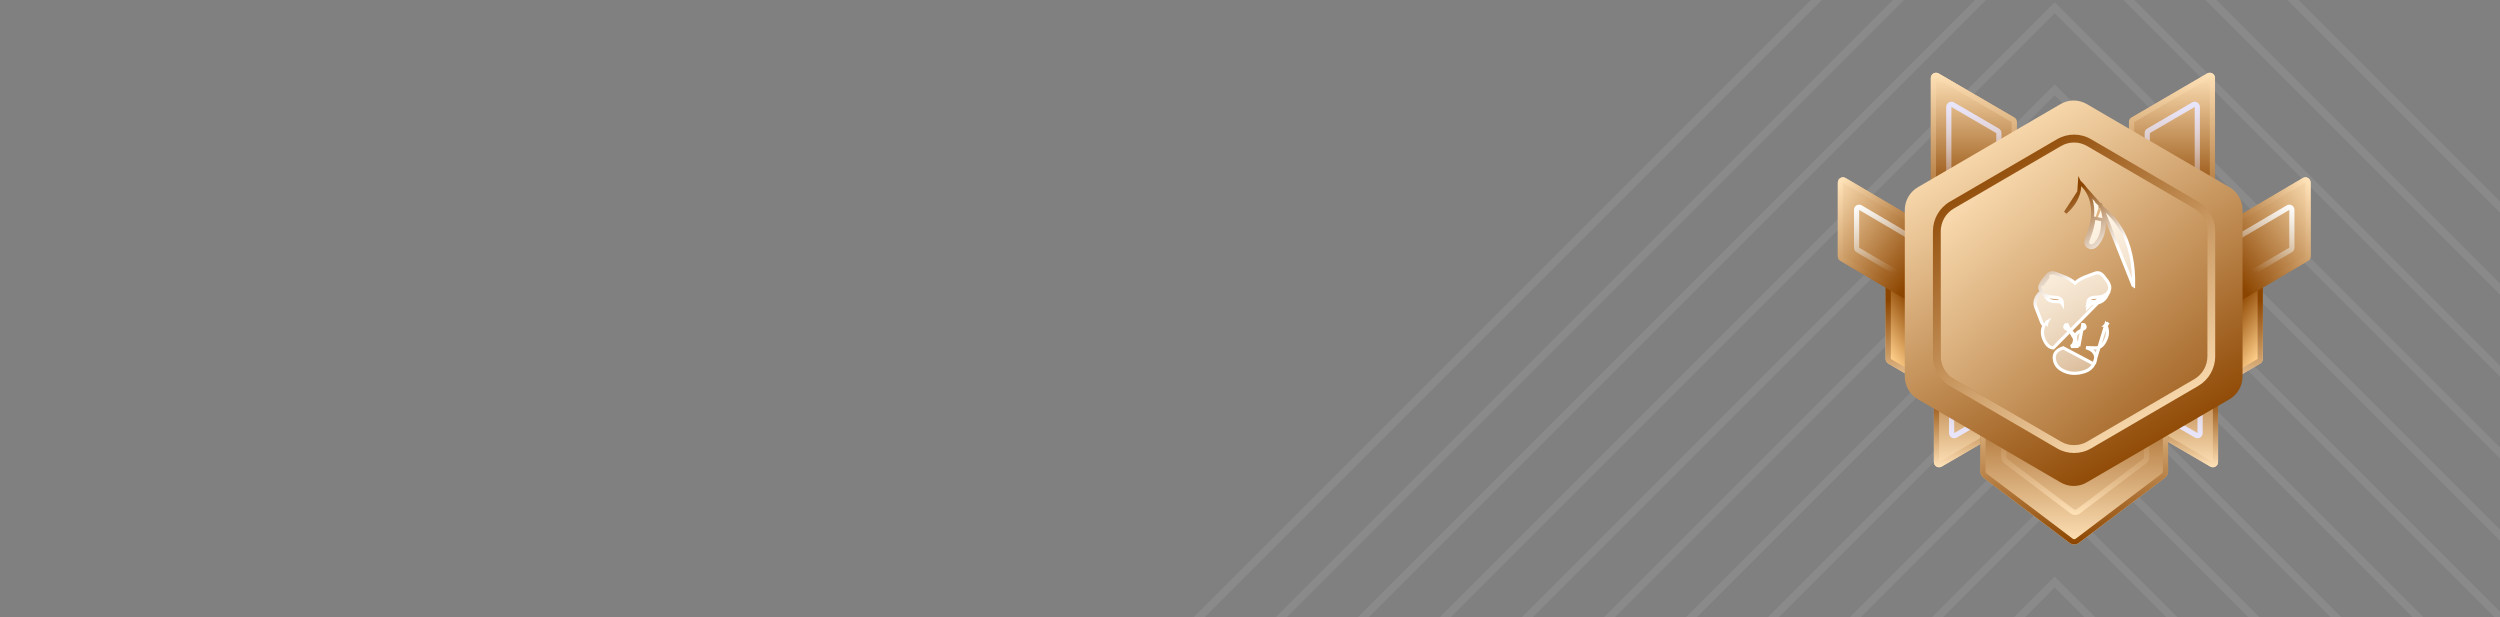 <svg width="320" height="79" viewBox="0 0 320 79" fill="none" xmlns="http://www.w3.org/2000/svg">
<rect x="0" y="0" width="320" height="79" fill="#808080" stroke="none"/>
<g clip-path="url(#clip0_3572_15824)">
<g opacity="0.08">
<path d="M117 115.5L263 -30.5L409 115.5" stroke="white"/>
<path d="M117 126L263 -20L409 126" stroke="white"/>
<path d="M117 136.5L263 -9.5L409 136.5" stroke="white"/>
<path d="M117 147L263 1L409 147" stroke="white"/>
<path d="M117 157.5L263 11.5L409 157.5" stroke="white"/>
<path d="M117 168L263 22L409 168" stroke="white"/>
<path d="M117 178.5L263 32.5L409 178.5" stroke="white"/>
<path d="M117 189L263 43L409 189" stroke="white"/>
<path d="M117 199.5L263 53.5L409 199.5" stroke="white"/>
<path d="M117 210L263 64L409 210" stroke="white"/>
<path d="M117 220.5L263 74.5L409 220.5" stroke="white"/>
</g>
<path fill-rule="evenodd" clip-rule="evenodd" d="M272.509 31.177C272.509 31.549 272.808 31.85 273.177 31.85L282.855 31.85C283.224 31.85 283.522 31.549 283.522 31.177L283.522 9.987C283.522 9.468 282.966 9.144 282.521 9.404L272.843 15.043C272.636 15.163 272.509 15.386 272.509 15.626L272.509 31.177Z" fill="url(#paint0_linear_3572_15824)"/>
<path fill-rule="evenodd" clip-rule="evenodd" d="M273.177 31.177L282.855 31.177L282.855 9.987L273.177 15.626L273.177 31.177ZM273.177 31.85C272.808 31.85 272.509 31.549 272.509 31.177L272.509 15.626C272.509 15.386 272.636 15.163 272.843 15.043L282.521 9.404C282.966 9.144 283.522 9.468 283.522 9.987L283.522 31.177C283.522 31.549 283.224 31.85 282.855 31.85L273.177 31.85Z" fill="url(#paint1_linear_3572_15824)"/>
<path fill-rule="evenodd" clip-rule="evenodd" d="M258.158 31.177C258.158 31.549 257.86 31.85 257.491 31.85L247.812 31.85C247.444 31.85 247.145 31.549 247.145 31.177L247.145 9.987C247.145 9.468 247.701 9.144 248.146 9.404L257.825 15.043C258.031 15.163 258.158 15.386 258.158 15.626L258.158 31.177Z" fill="url(#paint2_linear_3572_15824)"/>
<path fill-rule="evenodd" clip-rule="evenodd" d="M257.491 31.177L247.812 31.177L247.812 9.987L257.491 15.626L257.491 31.177ZM257.491 31.85C257.86 31.85 258.158 31.549 258.158 31.177L258.158 15.626C258.158 15.386 258.031 15.163 257.825 15.043L248.146 9.404C247.701 9.144 247.145 9.468 247.145 9.987L247.145 31.177C247.145 31.549 247.444 31.85 247.812 31.85L257.491 31.85Z" fill="url(#paint3_linear_3572_15824)"/>
<path fill-rule="evenodd" clip-rule="evenodd" d="M255.523 26.652L249.781 26.652L249.781 13.693L255.523 17.039L255.523 26.652ZM255.523 27.325C255.892 27.325 256.191 27.024 256.191 26.652L256.191 17.039C256.191 16.798 256.063 16.576 255.857 16.456L250.114 13.11C249.67 12.851 249.113 13.175 249.113 13.693L249.113 26.652C249.113 27.024 249.412 27.325 249.781 27.325L255.523 27.325Z" fill="url(#paint4_linear_3572_15824)"/>
<path fill-rule="evenodd" clip-rule="evenodd" d="M275.18 26.652L280.922 26.652L280.922 13.693L275.18 17.039L275.18 26.652ZM275.18 27.325C274.811 27.325 274.512 27.024 274.512 26.652L274.512 17.039C274.512 16.798 274.639 16.576 274.846 16.456L280.588 13.11C281.033 12.851 281.589 13.175 281.589 13.693L281.589 26.652C281.589 27.024 281.291 27.325 280.922 27.325L275.18 27.325Z" fill="url(#paint5_linear_3572_15824)"/>
<path fill-rule="evenodd" clip-rule="evenodd" d="M258.551 37.943C258.551 37.571 258.253 37.269 257.884 37.269L248.206 37.269C247.837 37.269 247.538 37.571 247.538 37.943L247.538 59.132C247.538 59.651 248.094 59.975 248.539 59.715L258.218 54.076C258.424 53.956 258.551 53.733 258.551 53.493L258.551 37.943Z" fill="url(#paint6_linear_3572_15824)"/>
<path fill-rule="evenodd" clip-rule="evenodd" d="M257.884 37.943L248.206 37.943L248.206 59.132L257.884 53.493L257.884 37.943ZM257.884 37.269C258.253 37.269 258.551 37.571 258.551 37.943L258.551 53.493C258.551 53.733 258.424 53.956 258.218 54.076L248.539 59.715C248.094 59.975 247.538 59.651 247.538 59.132L247.538 37.943C247.538 37.571 247.837 37.269 248.206 37.269L257.884 37.269Z" fill="url(#paint7_linear_3572_15824)"/>
<path fill-rule="evenodd" clip-rule="evenodd" d="M272.902 37.943C272.902 37.571 273.2 37.269 273.569 37.269L283.248 37.269C283.616 37.269 283.915 37.571 283.915 37.943L283.915 59.132C283.915 59.651 283.359 59.975 282.914 59.715L273.235 54.076C273.029 53.956 272.902 53.733 272.902 53.493L272.902 37.943Z" fill="url(#paint8_linear_3572_15824)"/>
<path fill-rule="evenodd" clip-rule="evenodd" d="M273.569 37.943L283.248 37.943L283.248 59.132L273.569 53.493L273.569 37.943ZM273.569 37.269C273.2 37.269 272.902 37.571 272.902 37.943L272.902 53.493C272.902 53.733 273.029 53.956 273.235 54.076L282.914 59.715C283.359 59.975 283.915 59.651 283.915 59.132L283.915 37.943C283.915 37.571 283.616 37.269 283.248 37.269L273.569 37.269Z" fill="url(#paint9_linear_3572_15824)"/>
<path fill-rule="evenodd" clip-rule="evenodd" d="M275.537 42.468L281.279 42.467L281.279 55.426L275.537 52.08L275.537 42.468ZM275.537 41.794C275.168 41.794 274.869 42.095 274.869 42.468L274.869 52.08C274.869 52.321 274.997 52.543 275.203 52.664L280.946 56.01C281.391 56.269 281.947 55.945 281.947 55.426L281.947 42.467C281.947 42.095 281.648 41.794 281.279 41.794L275.537 41.794Z" fill="url(#paint10_linear_3572_15824)"/>
<path fill-rule="evenodd" clip-rule="evenodd" d="M255.881 42.467H250.139V55.426L255.881 52.08L255.881 42.467ZM255.881 41.794C256.25 41.794 256.549 42.095 256.549 42.467V52.08C256.549 52.321 256.421 52.543 256.215 52.664L250.472 56.01C250.027 56.269 249.471 55.945 249.471 55.426V42.467C249.471 42.095 249.77 41.794 250.139 41.794H255.881Z" fill="url(#paint11_linear_3572_15824)"/>
<path fill-rule="evenodd" clip-rule="evenodd" d="M253.485 60.341C253.485 60.659 253.634 60.959 253.886 61.149L264.899 69.486C265.255 69.755 265.745 69.755 266.101 69.486L277.114 61.149C277.366 60.959 277.515 60.659 277.515 60.341L277.515 48.384C277.515 47.826 277.066 47.374 276.513 47.374L254.487 47.374C253.934 47.374 253.485 47.826 253.485 48.384L253.485 60.341Z" fill="url(#paint12_linear_3572_15824)"/>
<path fill-rule="evenodd" clip-rule="evenodd" d="M254.286 60.611L265.3 68.947C265.418 69.037 265.582 69.037 265.7 68.947L276.714 60.611C276.798 60.547 276.847 60.447 276.847 60.341L276.847 48.384C276.847 48.198 276.698 48.047 276.513 48.047L254.487 48.047C254.302 48.047 254.153 48.198 254.153 48.384L254.153 60.341C254.153 60.447 254.202 60.547 254.286 60.611ZM253.886 61.149C253.634 60.959 253.485 60.659 253.485 60.341L253.485 48.384C253.485 47.826 253.934 47.374 254.487 47.374L276.513 47.374C277.066 47.374 277.515 47.826 277.515 48.384L277.515 60.341C277.515 60.659 277.366 60.959 277.114 61.149L266.101 69.486C265.745 69.755 265.255 69.755 264.899 69.486L253.886 61.149Z" fill="url(#paint13_linear_3572_15824)"/>
<path fill-rule="evenodd" clip-rule="evenodd" d="M256.957 58.769L265.427 65.18C265.545 65.27 265.709 65.27 265.827 65.18L274.297 58.769C274.381 58.705 274.431 58.605 274.431 58.499L274.431 49.395C274.431 49.209 274.281 49.058 274.097 49.058L257.157 49.058C256.973 49.058 256.823 49.209 256.823 49.395L256.823 58.499C256.823 58.605 256.873 58.705 256.957 58.769ZM256.556 59.308C256.304 59.117 256.156 58.818 256.156 58.499L256.156 49.395C256.156 48.837 256.604 48.384 257.157 48.384L274.097 48.384C274.65 48.384 275.098 48.837 275.098 49.395L275.098 58.499C275.098 58.817 274.95 59.117 274.698 59.308L266.228 65.719C265.872 65.988 265.382 65.988 265.026 65.719L256.556 59.308Z" fill="url(#paint14_linear_3572_15824)"/>
<path fill-rule="evenodd" clip-rule="evenodd" d="M252.679 34.581C252.679 34.209 252.38 33.908 252.012 33.908H242.029C241.66 33.908 241.361 34.209 241.361 34.581V45.944C241.361 46.184 241.487 46.405 241.692 46.526L251.675 52.411C252.12 52.674 252.679 52.35 252.679 51.83V34.581Z" fill="url(#paint15_linear_3572_15824)"/>
<path fill-rule="evenodd" clip-rule="evenodd" d="M252.012 34.581H242.029L242.029 45.944L252.012 51.83L252.012 34.581ZM252.012 33.908C252.38 33.908 252.679 34.209 252.679 34.581V51.83C252.679 52.35 252.12 52.674 251.675 52.411L241.692 46.526C241.487 46.405 241.361 46.184 241.361 45.944V34.581C241.361 34.209 241.66 33.908 242.029 33.908H252.012Z" fill="url(#paint16_linear_3572_15824)"/>
<path fill-rule="evenodd" clip-rule="evenodd" d="M236.237 22.788C235.794 22.527 235.242 22.85 235.242 23.37L235.242 32.8C235.242 33.042 235.369 33.267 235.576 33.389L251.314 42.668C251.633 42.855 252.039 42.746 252.221 42.422L256.22 35.35C256.403 35.027 256.293 34.612 255.975 34.425L236.237 22.788Z" fill="url(#paint17_linear_3572_15824)"/>
<path fill-rule="evenodd" clip-rule="evenodd" d="M235.907 23.373L235.907 32.803L251.645 42.083L255.644 35.01L235.907 23.373ZM235.242 23.37C235.242 22.85 235.794 22.527 236.237 22.788L255.975 34.425C256.293 34.612 256.403 35.027 256.22 35.35L252.221 42.422C252.039 42.746 251.633 42.855 251.314 42.668L235.576 33.389C235.369 33.267 235.242 33.042 235.242 32.8L235.242 23.37Z" fill="url(#paint18_linear_3572_15824)"/>
<path fill-rule="evenodd" clip-rule="evenodd" d="M237.974 26.873L237.974 31.702L246.742 36.871L248.79 33.249L237.974 26.873ZM237.31 26.869C237.31 26.349 237.862 26.026 238.305 26.288L249.121 32.664C249.439 32.852 249.549 33.266 249.366 33.589L247.319 37.211C247.136 37.534 246.73 37.644 246.411 37.456L237.643 32.287C237.437 32.165 237.31 31.941 237.31 31.698L237.31 26.869Z" fill="url(#paint19_linear_3572_15824)"/>
<path fill-rule="evenodd" clip-rule="evenodd" d="M278.321 34.581C278.321 34.209 278.62 33.908 278.988 33.908H288.971C289.34 33.908 289.639 34.209 289.639 34.581V45.944C289.639 46.184 289.513 46.405 289.308 46.526L279.325 52.412C278.88 52.674 278.321 52.35 278.321 51.83V34.581Z" fill="url(#paint20_linear_3572_15824)"/>
<path fill-rule="evenodd" clip-rule="evenodd" d="M278.988 34.581H288.971L288.971 45.944L278.988 51.83L278.988 34.581ZM278.988 33.908C278.62 33.908 278.321 34.209 278.321 34.581V51.83C278.321 52.35 278.88 52.674 279.325 52.412L289.308 46.526C289.513 46.405 289.639 46.184 289.639 45.944V34.581C289.639 34.209 289.34 33.908 288.971 33.908H278.988Z" fill="url(#paint21_linear_3572_15824)"/>
<path fill-rule="evenodd" clip-rule="evenodd" d="M294.763 22.788C295.206 22.527 295.758 22.85 295.758 23.37L295.758 32.8C295.758 33.042 295.631 33.267 295.424 33.389L279.686 42.668C279.367 42.856 278.961 42.746 278.779 42.423L274.78 35.35C274.597 35.027 274.707 34.613 275.025 34.425L294.763 22.788Z" fill="url(#paint22_linear_3572_15824)"/>
<path fill-rule="evenodd" clip-rule="evenodd" d="M295.093 23.373L295.093 32.803L279.355 42.083L275.356 35.01L295.093 23.373ZM295.758 23.37C295.758 22.85 295.206 22.527 294.763 22.788L275.025 34.425C274.707 34.613 274.597 35.027 274.78 35.35L278.779 42.423C278.961 42.746 279.367 42.856 279.686 42.668L295.424 33.389C295.631 33.267 295.758 33.042 295.758 32.8L295.758 23.37Z" fill="url(#paint23_linear_3572_15824)"/>
<path fill-rule="evenodd" clip-rule="evenodd" d="M293.026 26.873L293.026 31.702L284.258 36.871L282.21 33.249L293.026 26.873ZM293.69 26.869C293.69 26.349 293.138 26.026 292.695 26.288L281.879 32.664C281.561 32.852 281.451 33.266 281.634 33.589L283.681 37.211C283.864 37.534 284.27 37.644 284.589 37.456L293.357 32.287C293.563 32.165 293.69 31.941 293.69 31.698L293.69 26.869Z" fill="url(#paint24_linear_3572_15824)"/>
<path d="M263.762 13.316C264.794 12.715 266.066 12.715 267.099 13.316L285.378 23.967C286.41 24.569 287.046 25.68 287.046 26.884V48.184C287.046 49.388 286.41 50.5 285.378 51.101L267.099 61.752C266.066 62.353 264.794 62.353 263.762 61.752L245.483 51.101C244.451 50.5 243.814 49.388 243.814 48.184V26.884C243.814 25.68 244.451 24.569 245.483 23.967L263.762 13.316Z" fill="url(#paint25_linear_3572_15824)"/>
<path d="M263.81 18.692C264.843 18.09 266.115 18.09 267.147 18.692L280.875 26.691C281.908 27.292 282.544 28.404 282.544 29.608V45.605C282.544 46.809 281.908 47.92 280.875 48.522L267.147 56.521C266.115 57.122 264.843 57.122 263.81 56.521L250.082 48.522C249.05 47.92 248.414 46.809 248.414 45.605V29.608C248.414 28.404 249.05 27.292 250.082 26.691L263.81 18.692Z" fill="url(#paint26_linear_3572_15824)"/>
<path d="M268.757 26.18L268.758 26.18L268.758 26.18L268.757 26.18ZM268.757 26.18L268.759 26.182M268.757 26.18L268.759 26.182L268.759 26.182M268.759 26.182C268.759 26.182 268.759 26.182 268.759 26.182L268.759 26.182L268.759 26.182ZM268.764 26.188C268.767 26.203 268.77 26.218 268.773 26.233C268.783 26.283 268.794 26.332 268.804 26.382L268.815 26.379C268.821 26.377 268.825 26.377 268.826 26.377C268.827 26.377 268.828 26.377 268.828 26.377C268.829 26.377 268.835 26.378 268.849 26.388C268.865 26.399 268.882 26.413 268.908 26.437C268.911 26.44 268.914 26.442 268.917 26.445C268.939 26.466 268.968 26.493 268.999 26.517L269 26.517C269.018 26.531 269.035 26.544 269.053 26.558M268.764 26.188L266.186 23.294C266.186 23.294 266.186 23.294 266.186 23.294C267.54 24.532 268.029 26.08 267.823 27.901C267.721 28.793 267.462 29.647 267.136 30.494L267.327 30.567M268.764 26.188L268.902 26.324L268.907 26.319L268.767 26.18C268.856 26.157 268.923 26.187 268.982 26.231L268.764 26.188ZM269.053 26.558C269.065 26.613 269.078 26.668 269.09 26.724C269.194 27.176 269.302 27.647 269.332 28.124L269.332 28.124C269.401 29.259 269.221 30.356 268.433 31.278C268.312 31.42 268.154 31.561 267.965 31.636C267.766 31.715 267.54 31.716 267.315 31.585L267.315 31.585C267.2 31.518 267.114 31.431 267.059 31.327C267.005 31.222 266.99 31.114 266.995 31.013C267.002 30.838 267.073 30.657 267.125 30.523C267.129 30.513 267.133 30.503 267.136 30.493L267.327 30.567M269.053 26.558C271.072 28.115 272.227 30.211 272.762 32.705C273.042 34.01 273.131 35.332 273.09 36.672M269.053 26.558L273.09 36.672M267.327 30.567C267.656 29.712 267.922 28.84 268.026 27.924L269.127 28.137C269.196 29.243 269.018 30.279 268.277 31.145C268.058 31.403 267.749 31.601 267.418 31.408C267.078 31.209 267.206 30.881 267.318 30.59C267.321 30.582 267.324 30.575 267.327 30.567ZM273.09 36.672C273.09 36.672 273.09 36.672 273.09 36.672L273.294 36.678L273.09 36.672C273.09 36.672 273.09 36.672 273.09 36.672ZM269.535 41.588C269.934 42.432 269.75 43.222 269.286 43.938C269.068 44.274 268.729 44.531 268.277 44.531H268.276C267.858 44.53 267.439 44.518 267.022 44.498C267.123 44.529 267.225 44.564 267.326 44.605L267.326 44.605C267.756 44.779 268.063 45.054 268.19 45.419C268.316 45.783 268.248 46.192 268.023 46.601L269.535 41.588ZM269.535 41.588C269.547 41.587 269.561 41.585 269.574 41.582C269.651 41.565 269.707 41.518 269.745 41.471C269.783 41.425 269.811 41.369 269.835 41.309L269.535 41.588ZM266.072 44.342C266.048 44.328 266.025 44.314 266.003 44.298C265.833 44.178 265.718 43.995 265.693 43.752M266.072 44.342L266.603 41.546L266.601 41.342L266.603 41.546C266.701 41.545 266.751 41.568 266.781 41.592C266.814 41.618 266.849 41.668 266.878 41.769L266.878 41.769C266.903 41.854 266.891 41.897 266.876 41.925C266.858 41.962 266.816 42.005 266.731 42.058L266.84 42.231L266.732 42.058C266.644 42.113 266.557 42.173 266.474 42.23C266.449 42.247 266.425 42.263 266.402 42.279C266.296 42.352 266.195 42.418 266.091 42.474L266.177 42.634L266.091 42.474C265.945 42.552 265.836 42.651 265.762 42.768C265.688 42.885 265.655 43.009 265.644 43.127C265.634 43.244 265.643 43.36 265.656 43.463C265.662 43.513 265.668 43.555 265.674 43.595C265.681 43.648 265.688 43.697 265.693 43.752M266.072 44.342C265.915 44.334 265.757 44.336 265.599 44.344L265.589 44.344C265.42 44.338 265.251 44.338 265.081 44.346C265.169 44.299 265.245 44.238 265.31 44.162C265.45 43.999 265.514 43.789 265.539 43.559M266.072 44.342L264.577 41.546C264.48 41.545 264.43 41.569 264.398 41.596C264.364 41.624 264.33 41.676 264.304 41.772C264.283 41.849 264.294 41.894 264.311 41.926C264.331 41.964 264.374 42.009 264.457 42.058M265.693 43.752L265.897 43.732L265.693 43.752C265.693 43.752 265.693 43.752 265.693 43.752ZM265.539 43.559C265.539 43.559 265.539 43.559 265.539 43.559L265.336 43.537L265.539 43.559C265.539 43.559 265.539 43.559 265.539 43.559ZM265.539 43.559C265.564 43.333 265.56 43.101 265.475 42.891C265.387 42.673 265.22 42.502 264.965 42.383M264.965 42.383C264.965 42.383 264.966 42.383 264.966 42.383L264.879 42.568L264.965 42.383ZM264.965 42.383C264.889 42.347 264.815 42.299 264.731 42.24C264.718 42.231 264.704 42.221 264.69 42.212C264.619 42.162 264.54 42.106 264.457 42.058M264.457 42.058C264.457 42.058 264.457 42.058 264.457 42.058L264.354 42.235L264.458 42.059C264.457 42.058 264.457 42.058 264.457 42.058ZM261.969 41.4C261.969 41.4 261.968 41.401 261.968 41.401L261.969 41.4ZM261.969 41.4L261.936 41.366L262.004 41.243L262.005 41.242L262.016 41.222L261.992 41.236L261.99 41.237L261.969 41.4ZM267.762 38.812C268.614 38.867 269.29 38.611 269.702 37.81L267.762 38.812ZM267.762 38.812C267.394 38.789 267.242 38.969 267.215 39.337L267.762 38.812ZM266.181 23.293C266.181 23.292 266.181 23.291 266.18 23.289L266.095 24.564C266.202 24.138 266.191 23.7 266.181 23.293ZM264.372 27.213C265.16 26.495 265.821 25.664 266.095 24.564L264.372 27.213ZM264.091 44.522C263.908 44.583 263.728 44.663 263.552 44.765L263.552 44.765C263.348 44.884 263.183 45.035 263.076 45.23C262.969 45.425 262.929 45.649 262.951 45.897L262.951 45.897C263.005 46.498 263.302 46.964 263.791 47.275C264.779 47.906 265.837 47.895 266.879 47.546C267.366 47.383 267.766 47.07 268.023 46.601L264.091 44.522ZM269.829 37.441C269.899 37.35 269.953 37.25 269.99 37.142C270.117 36.763 270.004 36.342 269.711 35.944L269.71 35.943C269.548 35.724 269.379 35.499 269.197 35.285L269.196 35.285C269.075 35.143 268.925 35.023 268.748 34.96C268.566 34.896 268.368 34.896 268.167 34.976L268.166 34.976C267.972 35.054 267.773 35.124 267.569 35.196C267.555 35.201 267.542 35.206 267.528 35.211C267.311 35.288 267.091 35.366 266.873 35.456C266.439 35.635 266.009 35.86 265.633 36.21L265.633 36.211C265.619 36.224 265.608 36.233 265.598 36.241C265.239 35.905 264.83 35.682 264.415 35.503C264.206 35.413 263.992 35.332 263.783 35.255C263.761 35.246 263.739 35.238 263.718 35.23C263.53 35.16 263.346 35.092 263.165 35.018C262.983 34.942 262.79 34.902 262.598 34.925C262.402 34.95 262.222 35.04 262.073 35.202L262.072 35.203C261.744 35.561 261.424 35.952 261.189 36.411L261.189 36.411C261.109 36.569 261.078 36.728 261.102 36.889C261.126 37.046 261.201 37.186 261.298 37.313L261.298 37.313C261.341 37.37 261.386 37.423 261.432 37.471C261.385 37.449 261.332 37.437 261.272 37.441C261.186 37.446 261.116 37.483 261.064 37.523C261.012 37.563 260.967 37.613 260.927 37.664L260.926 37.665C260.569 38.131 260.344 38.681 260.581 39.322L260.581 39.322C260.696 39.632 260.818 39.938 260.939 40.243L260.952 40.275C261.077 40.59 261.201 40.904 261.317 41.219C261.337 41.273 261.36 41.331 261.388 41.381C261.414 41.428 261.46 41.494 261.536 41.535C261.578 41.557 261.62 41.567 261.661 41.568C261.236 42.435 261.432 43.242 261.925 43.975C262.121 44.267 262.423 44.512 262.826 44.525L269.829 37.441ZM261.65 37.694C261.639 37.676 261.627 37.657 261.614 37.638C262.032 37.968 262.535 38.041 263.039 38.056L263.04 38.056C263.538 38.07 263.787 38.236 263.9 38.469C263.952 38.576 263.981 38.708 263.985 38.868C263.959 38.826 263.927 38.787 263.887 38.753C263.788 38.667 263.668 38.634 263.545 38.619C263.425 38.604 263.274 38.602 263.093 38.602C262.791 38.602 262.538 38.545 262.327 38.432C262.116 38.318 261.934 38.142 261.781 37.885L261.781 37.885C261.756 37.843 261.728 37.804 261.706 37.776L261.702 37.77C261.678 37.738 261.662 37.716 261.65 37.695L261.65 37.694ZM269.045 37.943C269.221 37.887 269.38 37.814 269.516 37.725C269.328 38.086 269.089 38.313 268.808 38.448C268.523 38.585 268.179 38.634 267.775 38.608L267.775 38.608C267.561 38.594 267.365 38.637 267.221 38.778C267.249 38.547 267.312 38.401 267.404 38.304C267.536 38.163 267.774 38.075 268.226 38.047C268.263 38.045 268.301 38.044 268.34 38.042C268.557 38.031 268.806 38.019 269.045 37.943ZM262.223 35.341C261.899 35.694 261.594 36.07 261.371 36.504L262.223 35.341Z" fill="url(#paint27_linear_3572_15824)" stroke="url(#paint28_linear_3572_15824)" stroke-width="0.409"/>
<path d="M268.514 25.672L268.503 25.652L268.509 25.677L268.514 25.672Z" fill="#E5A70D"/>
<path fill-rule="evenodd" clip-rule="evenodd" d="M267.648 17.817L281.376 25.816C282.718 26.598 283.545 28.043 283.545 29.608V45.605C283.545 47.169 282.718 48.615 281.376 49.397L267.648 57.396C266.306 58.178 264.652 58.178 263.31 57.396L249.582 49.397C248.24 48.615 247.413 47.169 247.413 45.605V29.608C247.413 28.043 248.24 26.598 249.582 25.816L263.31 17.817C264.652 17.035 266.306 17.035 267.648 17.817ZM267.148 18.692C266.115 18.09 264.843 18.09 263.81 18.692L250.083 26.691C249.05 27.292 248.414 28.404 248.414 29.608V45.605C248.414 46.808 249.05 47.92 250.083 48.522L263.81 56.521C264.843 57.122 266.115 57.122 267.148 56.521L280.876 48.522C281.908 47.92 282.544 46.808 282.544 45.605V29.608C282.544 28.404 281.908 27.292 280.876 26.691L267.148 18.692Z" fill="url(#paint29_linear_3572_15824)"/>
</g>
<defs>
<linearGradient id="paint0_linear_3572_15824" x1="278.016" y1="25.479" x2="278.016" y2="9.312" gradientUnits="userSpaceOnUse">
<stop stop-color="#8C4500"/>
<stop offset="1" stop-color="#FFE2B8"/>
</linearGradient>
<linearGradient id="paint1_linear_3572_15824" x1="278.016" y1="31.85" x2="278.016" y2="9.312" gradientUnits="userSpaceOnUse">
<stop stop-color="#8C4500"/>
<stop offset="1" stop-color="#FFE2B8"/>
</linearGradient>
<linearGradient id="paint2_linear_3572_15824" x1="252.652" y1="25.479" x2="252.652" y2="9.312" gradientUnits="userSpaceOnUse">
<stop stop-color="#8C4500"/>
<stop offset="1" stop-color="#FFE2B8"/>
</linearGradient>
<linearGradient id="paint3_linear_3572_15824" x1="252.652" y1="31.85" x2="252.652" y2="9.312" gradientUnits="userSpaceOnUse">
<stop stop-color="#8C4500"/>
<stop offset="1" stop-color="#FFE2B8"/>
</linearGradient>
<linearGradient id="paint4_linear_3572_15824" x1="252.652" y1="27.325" x2="252.652" y2="13.018" gradientUnits="userSpaceOnUse">
<stop stop-color="#E8E6FF" stop-opacity="0"/>
<stop offset="1" stop-color="#E8E6FF"/>
</linearGradient>
<linearGradient id="paint5_linear_3572_15824" x1="278.051" y1="27.325" x2="278.051" y2="13.018" gradientUnits="userSpaceOnUse">
<stop stop-color="#E8E6FF" stop-opacity="0"/>
<stop offset="1" stop-color="#E8E6FF"/>
</linearGradient>
<linearGradient id="paint6_linear_3572_15824" x1="253.045" y1="43.64" x2="253.045" y2="59.807" gradientUnits="userSpaceOnUse">
<stop stop-color="#8C4500"/>
<stop offset="1" stop-color="#FFE2B8"/>
</linearGradient>
<linearGradient id="paint7_linear_3572_15824" x1="253.045" y1="37.269" x2="253.045" y2="59.807" gradientUnits="userSpaceOnUse">
<stop offset="0.583" stop-color="#8C4500"/>
<stop offset="1" stop-color="#FFE2B8"/>
</linearGradient>
<linearGradient id="paint8_linear_3572_15824" x1="278.408" y1="43.64" x2="278.408" y2="59.807" gradientUnits="userSpaceOnUse">
<stop stop-color="#8C4500"/>
<stop offset="1" stop-color="#FFE2B8"/>
</linearGradient>
<linearGradient id="paint9_linear_3572_15824" x1="278.408" y1="37.269" x2="278.408" y2="59.807" gradientUnits="userSpaceOnUse">
<stop offset="0.583" stop-color="#8C4500"/>
<stop offset="1" stop-color="#FFE2B8"/>
</linearGradient>
<linearGradient id="paint10_linear_3572_15824" x1="278.408" y1="41.794" x2="278.408" y2="56.101" gradientUnits="userSpaceOnUse">
<stop stop-color="#E8E6FF" stop-opacity="0"/>
<stop offset="1" stop-color="#E8E6FF"/>
</linearGradient>
<linearGradient id="paint11_linear_3572_15824" x1="253.01" y1="41.794" x2="253.01" y2="56.101" gradientUnits="userSpaceOnUse">
<stop stop-color="#E8E6FF" stop-opacity="0"/>
<stop offset="1" stop-color="#E8E6FF"/>
</linearGradient>
<linearGradient id="paint12_linear_3572_15824" x1="265.5" y1="69.688" x2="265.5" y2="47.374" gradientUnits="userSpaceOnUse">
<stop stop-color="#FFE2B8"/>
<stop offset="1" stop-color="#8C4500"/>
</linearGradient>
<linearGradient id="paint13_linear_3572_15824" x1="265.5" y1="69.688" x2="265.5" y2="47.374" gradientUnits="userSpaceOnUse">
<stop stop-color="#8C4500"/>
<stop offset="1" stop-color="#FFE2B8"/>
</linearGradient>
<linearGradient id="paint14_linear_3572_15824" x1="265.627" y1="65.921" x2="265.627" y2="48.384" gradientUnits="userSpaceOnUse">
<stop stop-color="#FFE2B8"/>
<stop offset="1" stop-color="#8C4500"/>
</linearGradient>
<linearGradient id="paint15_linear_3572_15824" x1="246.892" y1="41.669" x2="240.104" y2="46.465" gradientUnits="userSpaceOnUse">
<stop stop-color="#8C4500"/>
<stop offset="0.771" stop-color="#FFCF8A"/>
</linearGradient>
<linearGradient id="paint16_linear_3572_15824" x1="246.171" y1="38.108" x2="247.202" y2="50.899" gradientUnits="userSpaceOnUse">
<stop stop-color="#8C4500"/>
<stop offset="1" stop-color="#FFE2B8"/>
</linearGradient>
<linearGradient id="paint17_linear_3572_15824" x1="233.716" y1="24.564" x2="246.152" y2="33.803" gradientUnits="userSpaceOnUse">
<stop stop-color="#FFE2B8"/>
<stop offset="1" stop-color="#8C4500"/>
</linearGradient>
<linearGradient id="paint18_linear_3572_15824" x1="247.821" y1="31.71" x2="235.989" y2="22.681" gradientUnits="userSpaceOnUse">
<stop stop-color="#8C4500"/>
<stop offset="1" stop-color="#FFE2B8"/>
</linearGradient>
<linearGradient id="paint19_linear_3572_15824" x1="241.762" y1="35.166" x2="237.834" y2="26.025" gradientUnits="userSpaceOnUse">
<stop stop-color="#E6F4FF" stop-opacity="0"/>
<stop offset="1" stop-color="white"/>
</linearGradient>
<linearGradient id="paint20_linear_3572_15824" x1="284.108" y1="41.669" x2="290.896" y2="46.465" gradientUnits="userSpaceOnUse">
<stop stop-color="#8C4500"/>
<stop offset="0.771" stop-color="#FFCF8A"/>
</linearGradient>
<linearGradient id="paint21_linear_3572_15824" x1="284.829" y1="38.108" x2="283.798" y2="50.899" gradientUnits="userSpaceOnUse">
<stop stop-color="#8C4500"/>
<stop offset="1" stop-color="#FFE2B8"/>
</linearGradient>
<linearGradient id="paint22_linear_3572_15824" x1="297.284" y1="24.564" x2="284.848" y2="33.803" gradientUnits="userSpaceOnUse">
<stop stop-color="#FFE2B8"/>
<stop offset="1" stop-color="#8C4500"/>
</linearGradient>
<linearGradient id="paint23_linear_3572_15824" x1="283.179" y1="31.71" x2="295.011" y2="22.681" gradientUnits="userSpaceOnUse">
<stop stop-color="#8C4500"/>
<stop offset="1" stop-color="#FFE2B8"/>
</linearGradient>
<linearGradient id="paint24_linear_3572_15824" x1="289.238" y1="35.166" x2="293.166" y2="26.025" gradientUnits="userSpaceOnUse">
<stop stop-color="#E6F4FF" stop-opacity="0"/>
<stop offset="1" stop-color="white"/>
</linearGradient>
<linearGradient id="paint25_linear_3572_15824" x1="277.598" y1="58.001" x2="252.768" y2="15.375" gradientUnits="userSpaceOnUse">
<stop stop-color="#8C4500"/>
<stop offset="1" stop-color="#FFE2B8"/>
</linearGradient>
<linearGradient id="paint26_linear_3572_15824" x1="249.411" y1="23.437" x2="283.467" y2="63.275" gradientUnits="userSpaceOnUse">
<stop stop-color="#FFE2B8"/>
<stop offset="1" stop-color="#8C4500"/>
</linearGradient>
<linearGradient id="paint27_linear_3572_15824" x1="263.373" y1="29.636" x2="274.172" y2="52.674" gradientUnits="userSpaceOnUse">
<stop stop-color="#FFF5E6"/>
<stop offset="1" stop-color="white" stop-opacity="0.2"/>
</linearGradient>
<linearGradient id="paint28_linear_3572_15824" x1="264.124" y1="36.835" x2="258.679" y2="29.684" gradientUnits="userSpaceOnUse">
<stop stop-color="white"/>
<stop offset="1" stop-color="#8C4500"/>
</linearGradient>
<linearGradient id="paint29_linear_3572_15824" x1="253.935" y1="19.501" x2="277.012" y2="55.993" gradientUnits="userSpaceOnUse">
<stop stop-color="#8C4500"/>
<stop offset="1" stop-color="#FFE2B8"/>
</linearGradient>
<clipPath id="clip0_3572_15824">
<rect width="320" height="79" fill="white"/>
</clipPath>
</defs>
</svg>

